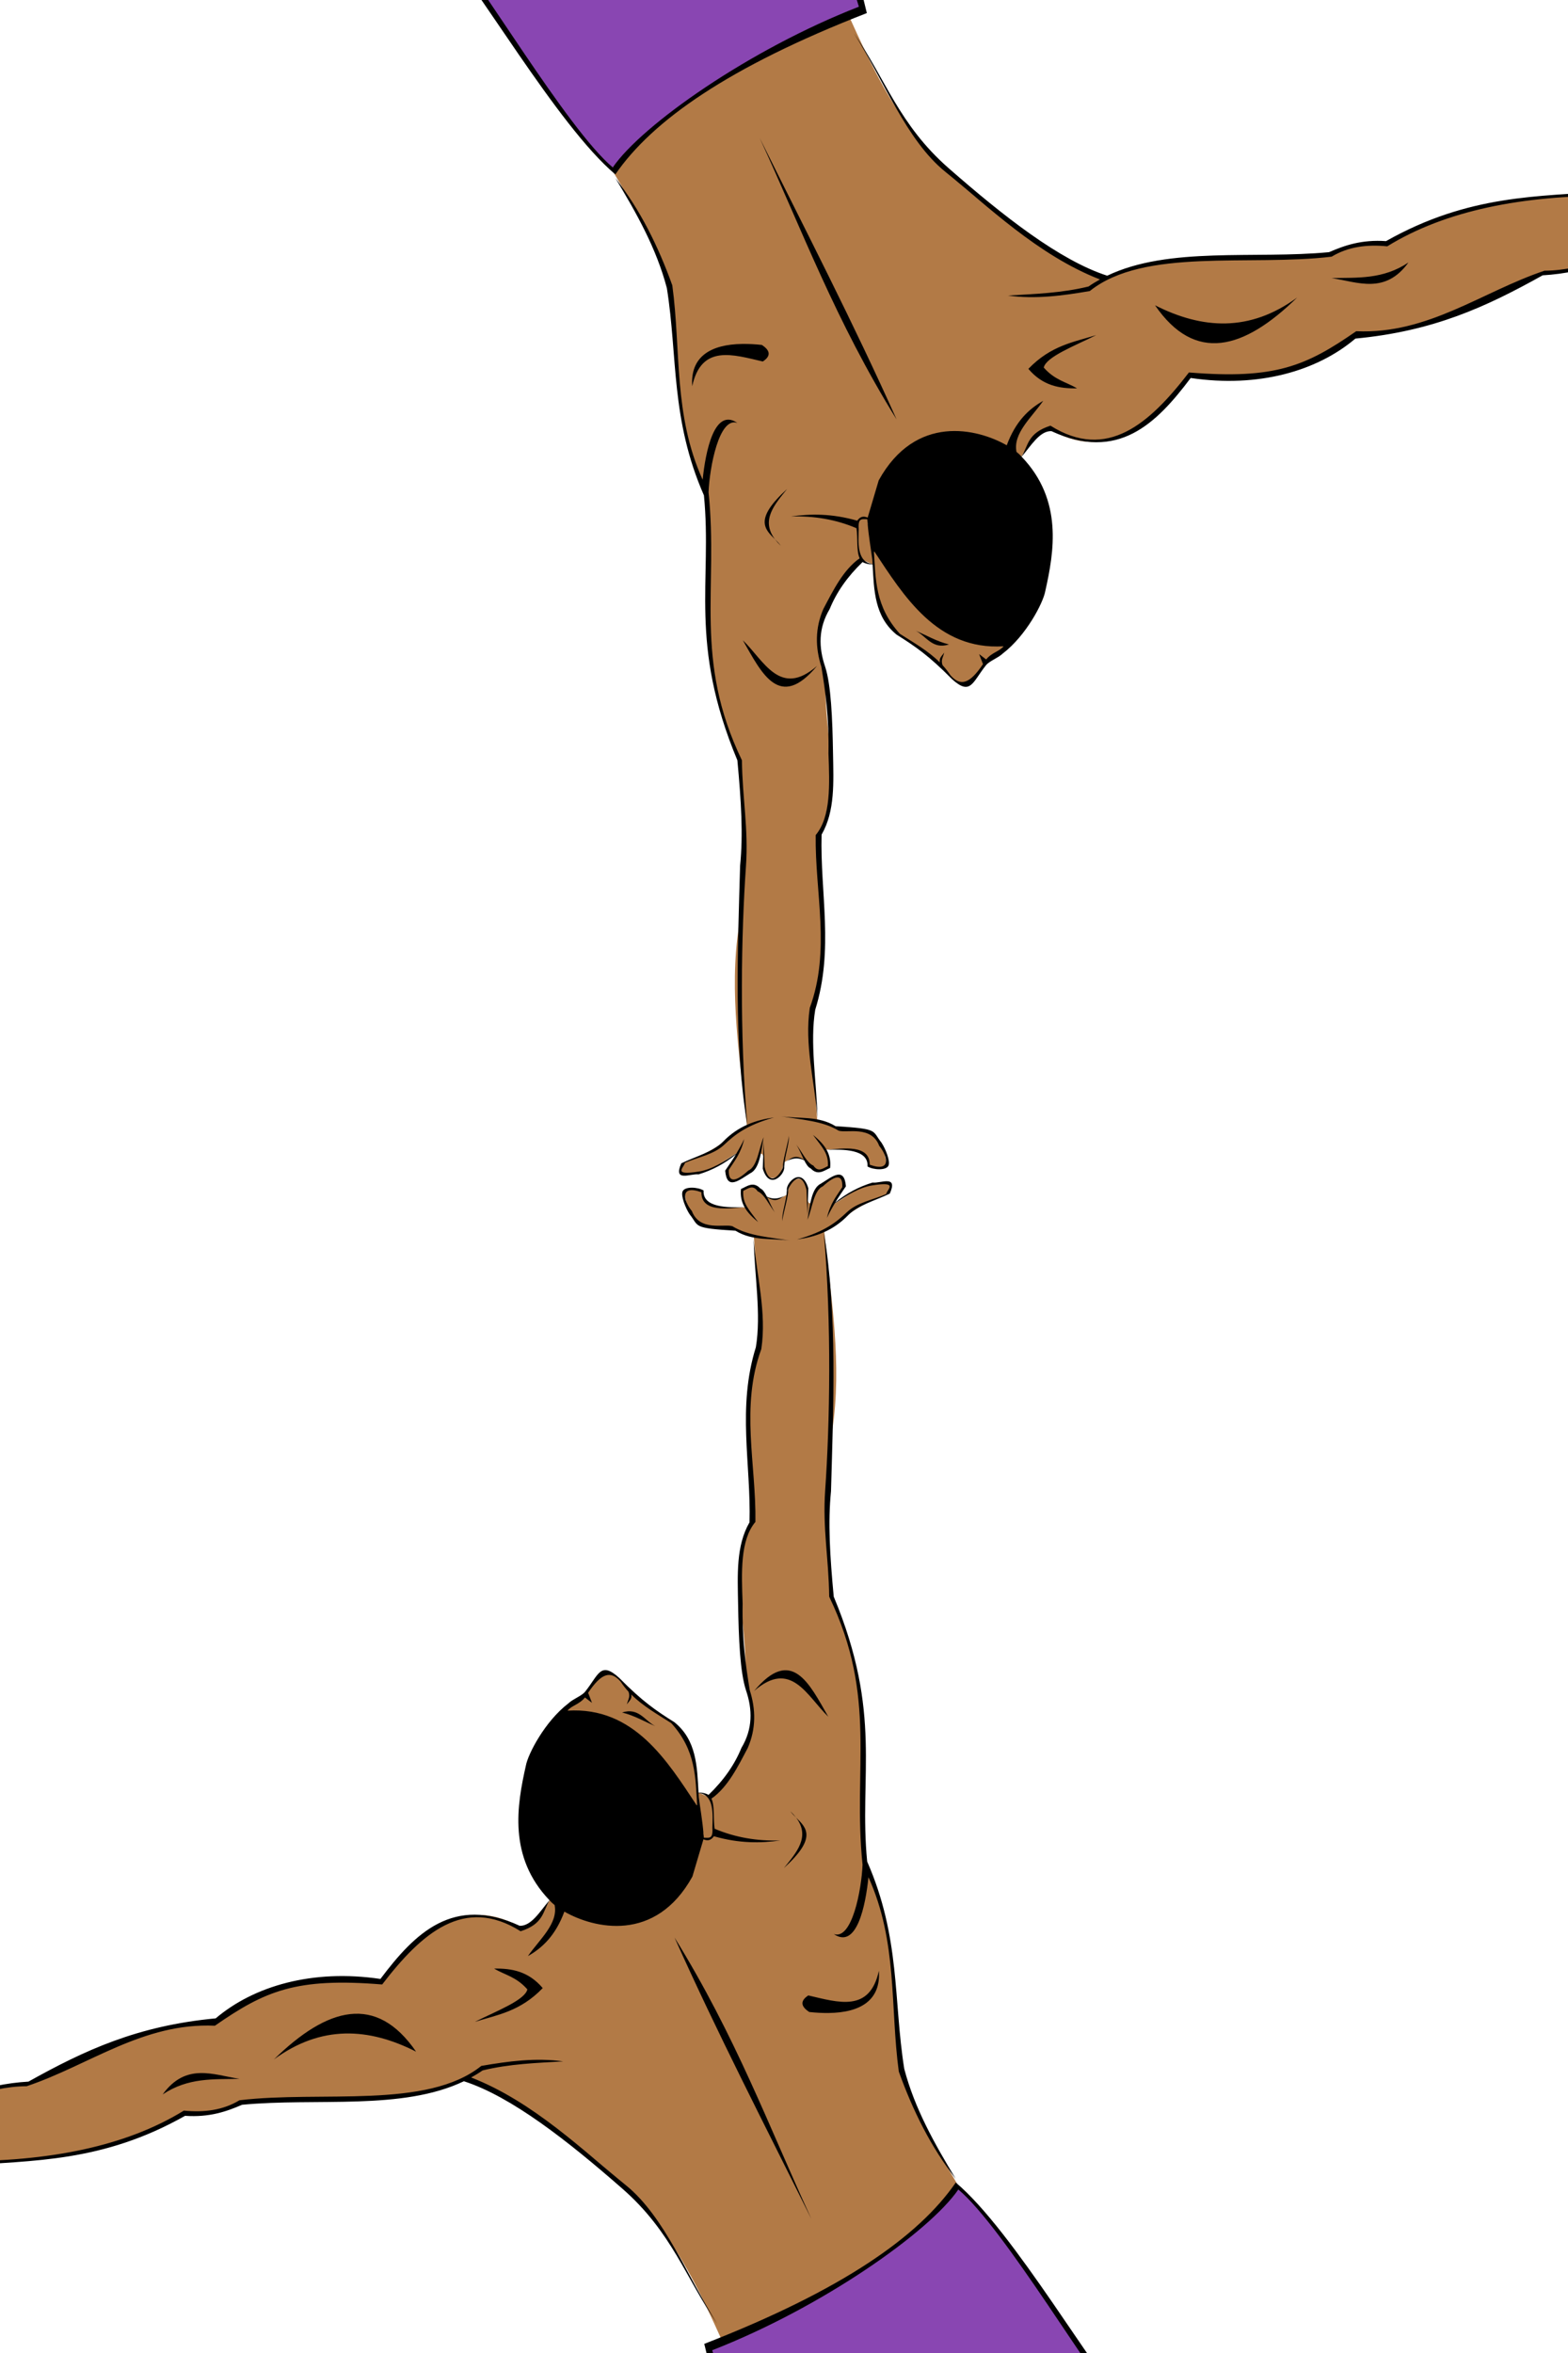 <?xml version="1.0" encoding="UTF-8" standalone="no"?>
<!-- Created with Inkscape (http://www.inkscape.org/) -->

<svg
   xmlns:dc="http://purl.org/dc/elements/1.1/"
   xmlns:cc="http://creativecommons.org/ns#"
   xmlns:rdf="http://www.w3.org/1999/02/22-rdf-syntax-ns#"
   xmlns:svg="http://www.w3.org/2000/svg"
   xmlns="http://www.w3.org/2000/svg"
   xmlns:sodipodi="http://sodipodi.sourceforge.net/DTD/sodipodi-0.dtd"
   xmlns:inkscape="http://www.inkscape.org/namespaces/inkscape"
   id="svg3085"
   version="1.1"
   inkscape:version="0.48.4 r9939"
   width="100"
   height="150"
   sodipodi:docname="Acrobat.svg">
  <defs
     id="defs3089" />
  <sodipodi:namedview
     pagecolor="#ffffff"
     bordercolor="#666666"
     borderopacity="1"
     objecttolerance="10"
     gridtolerance="10"
     guidetolerance="10"
     inkscape:pageopacity="0"
     inkscape:pageshadow="2"
     inkscape:window-width="1366"
     inkscape:window-height="709"
     id="namedview3087"
     showgrid="false"
     inkscape:zoom="2.8284271"
     inkscape:cx="32.216976"
     inkscape:cy="58.046194"
     inkscape:window-x="0"
     inkscape:window-y="27"
     inkscape:window-maximized="1"
     inkscape:current-layer="g3047"
     fit-margin-top="20"
     fit-margin-left="5"
     fit-margin-right="5"
     fit-margin-bottom="20" />
  <g
     id="g3047"
     transform="matrix(0.118,0,0,0.118,-2.11,15.73)">
    <g
       id="g3057"
       transform="matrix(1.309,0,0,1.326,-136.77,-164.01)">
      <g
         id="g4053"
         transform="matrix(0.831,0,0,0.831,133.819,-475.742)">
        <path
           sodipodi:nodetypes="ccscccccccccccccccccccsscccccccscccsccsccccccccscccc"
           inkscape:connector-curvature="0"
           id="path4049"
           d="m 285.614,684.276 c 33.586,-47.779 77.032,-53.608 117.077,-76.628 11.14,24.232 21.726,47.567 43.104,70.608 18.119,19.528 44.364,38.62 83.636,57.93 44.822,-14.122 75.094,-7.46 112.358,-10.786 8.421,-4.15 18.245,-6.336 29.663,-6.292 33.147,-20.123 70.654,-21.561 107.864,-24.269 16.073,-8.126 31.945,-16.604 50.336,-20.674 5.643,-2.398 10.902,-5.944 17.078,-6.741 10.382,-2.003 16.217,-1.861 10.786,3.595 5.209,-0.265 9.294,-0.642 9.775,3.82 3.783,-1.161 8.392,-2.441 10.449,1.573 1.404,-0.054 2.932,-0.495 3.371,2.472 -5.039,10.68 -21.636,19.754 -37.078,28.988 -12.884,2.334 -25.767,2.119 -38.651,7.64 -20.308,13.611 -38.987,16.907 -57.527,19.326 -30.24,11.23 -57.865,29.086 -92.134,30.112 -23.972,14.304 -49.401,25.606 -83.145,19.775 -20.285,22.135 -40.64,44.002 -71.46,25.168 -6.082,5.431 -11.135,11.05 -13.932,17.078 l -7.191,90.785 -9.438,8.09 c -3.333,6.11 -7.251,7.295 -9.999,9.227 -3.628,2.551 -7.365,-2.98 -11.196,-7.561 -2.562,-3.064 -5.893,-5.76 -8.917,-8.407 -19.081,-8.069 -24.566,-23.594 -25.168,-41.797 l -7.191,-3.146 c -14.389,15.281 -25.883,32.081 -16.629,59.774 -1.437,25.335 9.484,54.04 -4.494,75.954 -0.748,28.988 9.993,56.062 -3.595,87.19 l 3.793,52.134 c 3.178,1.867 7.094,4.145 10.835,4.096 10.691,-0.139 21.067,1.564 22.748,13.25 0.156,2.357 3.988,8.309 -8.09,5.175 0.341,-7.905 -7.895,-8.403 -21.144,-7.745 3.7,6.735 1.004,11.15 -4.037,10.229 -1.508,-0.275 -3.451,-1.274 -6.563,-5.204 -5.479,-2.055 -7.818,-0.144 -10.233,1.244 -1.36,5.873 -3.179,8.275 -7.273,7.479 -2.153,-0.419 -3.398,-6.167 -2.957,-10.367 -0.653,-2.121 -1.306,-1.153 -1.959,-1.123 l -2.322,5.754 c -3.777,2.782 -14.659,14.198 -13.456,1.03 l 4.646,-7.316 c -6.573,3.427 -11.677,8.726 -20.326,9.511 -10.753,1.886 -7.87,-1.726 -5.897,-4.971 11.094,-3.381 21.207,-10.9 31.093,-18.134 -3.298,-32.082 -9.03,-65.126 -3.966,-97.516 4.449,-28.457 1.675,-55.235 0.053,-81.571 C 327.586,930.901 334.417,884.485 331.681,839.555 314.013,809.739 319.075,771.658 313.254,737.534 306.067,717.756 295.695,701.161 285.614,684.276 z"
           style="fill:#b27a46;fill-opacity:1;stroke:none" />
        <path
           sodipodi:nodetypes="ccccc"
           inkscape:connector-curvature="0"
           id="path4051"
           d="m 201.552,572.957 c 18.287,24.143 58.596,87.138 83.388,110.196 35.408,-36.262 79.676,-58.127 124.493,-79.1 -5.604,-18.449 -14.951,-43.501 -48.089,-38.943 -43.895,5.055 -115.897,-4.645 -159.792,7.847 z"
           style="fill:#8946b2;fill-opacity:1;stroke:none" />
        <path
           style="fill:#000000;fill-opacity:1;stroke:none"
           d="m 448.41,-9.063 1.271,5.557 c 5.307,1.395 14.082,-0.677 23.162,29.663 -45.163,17.349 -89.576,48.151 -101.656,65.5 C 352.108,75.806 315.39,13.749 302.125,-0.312 c 0,0 -2.884,-4.672 -4.312,-1.438 C 314.575,16.018 348.141,74.471 372.25,94.5 387.514,72.577 419.055,50.673 476.125,28.75 467.233,-8.601 463.821,-0.599 448.41,-9.063 z M 470.719,36.875 c 12.398,19.177 21.633,43.605 37.781,56.531 17.019,13.531 38.186,34.05 63.906,43.906 -1.62,0.882 -3.192,1.828 -4.719,2.875 -11.098,2.687 -22.183,3.029 -33.281,3.688 11.298,1.554 22.553,0.076 33.812,-1.844 22.473,-17.781 66.05,-9.977 99.875,-14 6.891,-4.109 14.671,-5.032 22.969,-4.219 24.066,-14.635 55.834,-20.78 93.281,-20.625 11.15,-7.912 23.047,-14.321 37,-16.625 9.98,-2.852 2.844,-3.069 16.594,-7.281 10.629,-1.265 11.924,-0.624 8.188,3.406 -8.717,3.181 -16.003,7.184 -22.969,11.375 7.694,-4.3 15.921,-7.595 23.781,-11.562 -0.124,0.161 0.132,0.272 0.656,0.219 1.991,-0.203 5.202,-0.96 6.312,1.406 0.117,0.248 0.131,0.326 0.156,0.5 0.131,0.888 0.378,1.188 0.625,1.219 0.02,0.003 0.04,-1.06e-4 0.062,0 -10.355,5.032 -20.575,8.833 -31.281,17.25 l 31.438,-17.25 c 0.171,-0.035 0.356,-0.122 0.531,-0.219 2.795,-0.089 6.064,-1.413 7.281,0.75 -11.037,8.255 -25.345,17.827 -28.594,22.875 8.044,-6.691 19.724,-14.822 30,-22.406 2.332,0.478 2.396,1.843 1.156,3.75 -8.187,10.53 -20.682,15.281 -31.562,22.219 -21.769,1.35 -23.656,3.86 -29.344,6.156 10.239,-3.728 20.95,-4.195 31.594,-5.031 10.249,-7.445 20.85,-12.205 30.656,-23.188 0.592,-1.874 1.232,-3.936 -2.812,-5.031 -1.643,-1.817 -6.108,-1.902 -7.844,-0.656 -0.03,-0.05 -0.107,-0.086 -0.25,-0.094 -0.193,-2.096 -2.727,-3.166 -4.281,-3.219 -2.033,0.046 -3.247,0.226 -3.906,0.438 4.524,-5.374 -5.27,-4.416 -9.531,-4.094 l -17.219,6.938 c -13.975,1.44 -25.431,9.25 -38,16.312 -29.462,2.22 -58.044,1.292 -92.219,20.344 -10.012,-0.676 -16.995,1.7 -23.531,4.5 -30.715,2.909 -66.077,-2.457 -91.625,9.594 C 555.74,129.518 532.514,111.487 510.062,92.094 489.397,74.314 483.699,55.295 470.719,36.875 z m 352.438,57.188 c -2.128,1.189 -4.225,2.432 -6.25,3.812 2.068,-1.276 4.153,-2.551 6.25,-3.812 z M 431.875,79.656 c 17.651,37.827 31.187,74.296 56.531,114.688 C 470.601,155.074 450.989,117.617 431.875,79.656 z M 372.25,96 c 8.72,14.227 16.977,28.654 21.281,44.844 4.518,27.954 1.521,53.423 15.312,84.469 3.482,35.138 -6.451,60.023 13.812,107.969 1.579,16.679 2.422,30.124 1.125,42.969 -0.968,34.438 -2.691,72.027 2.969,105.531 -3.296,-37.841 -2.469,-78.111 -0.562,-105.156 1.104,-15.655 -1.467,-27.65 -1.656,-43.344 -20.086,-41.211 -9.646,-69.848 -13.781,-109.25 0.41,-10.051 4.328,-30.909 11.906,-28.25 -9.521,-6.406 -13.157,11.657 -14.344,23.156 -12.129,-26.404 -8.898,-52.815 -12.531,-79.219 C 389.975,123.785 382.534,108.949 372.25,96 z m 54.5,385.781 c -3.432,1.499 -6.841,3.677 -10.062,6.969 -4.12,4.134 -11.294,5.977 -17.188,8.781 -3.524,7.835 3.746,4.095 7.125,4.5 5.567,-1.66 10.733,-4.339 15.438,-8.156 -1.371,2.218 -2.891,4.407 -4.438,6.625 0.68,8.267 5.777,3.854 10.281,1.125 3.934,-1.821 4.525,-8.631 5.594,-14.75 -2.013,4.73 -2.564,11.987 -6.344,13.625 -5.276,4.753 -8.318,5.033 -8.031,-0.344 2.35,-3.592 4.937,-6.582 6.344,-12.531 -0.925,1.977 -2.04,3.961 -3.25,5.938 -5.002,3.148 -9.977,6.459 -15.438,7.312 -11.164,1.771 -6.178,-1.603 -5.781,-3.531 5.447,-2.375 11.811,-3.342 16.125,-7.312 4.23,-3.892 8.879,-7.925 20.688,-11.188 -3.637,0.498 -7.371,1.325 -11.062,2.938 z m 378.969,-363.75 C 789.152,125.889 772.567,133.681 756,133.75 c -25.845,8.56 -48.087,25.997 -77.75,24.656 -20.707,14.183 -33.445,19.698 -69.094,16.812 -16.372,21.039 -33.914,36.144 -57.188,21.688 -9.637,3.057 -9.13,8.175 -11.938,12.625 -0.251,-0.258 -0.49,-0.525 -0.75,-0.781 -0.377,-0.366 -0.84,-0.757 -1.344,-1.156 -1.535,-7.577 6.261,-14.024 11.031,-20.812 -6.024,3.374 -11.414,8.417 -15.062,18.125 -12.174,-6.88 -37.649,-12.887 -52.875,14.281 l -4.562,15.188 c -1.56,-0.66 -3.032,-0.597 -4.312,1.25 -10.538,-2.978 -19.293,-2.844 -27.438,-1.719 9.475,-0.279 18.548,1.17 27.125,4.781 0.615,3.878 -0.099,9.282 1.312,12.25 -6.803,4.78 -10.807,12.862 -15,20.688 -3.438,7.849 -3.349,15.683 -0.812,23.531 1.678,10.175 3.219,20.728 2.938,35.312 0.476,12.842 1.041,25.782 -5.281,33.281 -0.339,23.484 6.296,46.954 -2.438,70.438 -2.251,14.885 1.906,29.771 3.188,44.656 -0.411,-14.686 -3.192,-30.553 -0.938,-43.906 7.803,-24.642 1.967,-47.61 2.625,-71.375 5.625,-9.595 4.919,-21.472 4.719,-33.25 -0.239,-14.051 -0.818,-27.821 -3.25,-35.156 -2.702,-7.847 -2.879,-15.684 1.875,-23.531 2.756,-6.69 7.183,-13.075 13.594,-19.156 0.742,0.524 2.589,1.046 4.125,0.938 0.576,10.585 0.784,21.349 9.906,28.656 7.841,4.86 13.35,8.603 22.75,18 7.858,7.123 8.538,1.43 14.156,-5.5 1.457,-1.797 4.948,-2.914 6.969,-4.812 9.698,-7.342 16.671,-20.663 17.531,-25.375 3.634,-15.985 7.412,-37.153 -9.75,-54.812 3.884,-4.526 7.465,-10.574 12.281,-10.438 27.424,12.484 43.198,-2.836 57.531,-21.656 28.082,4.118 52.278,-2.869 68.031,-16.062 32.272,-3.005 53.957,-12.904 77.344,-25.781 18.42,-1.042 35.035,-7.593 50.469,-17.594 z m -105.906,12.375 c -10.569,6.981 -21.149,6.117 -31.719,6.344 10.916,1.695 22.143,6.7 31.719,-6.344 z m -45.969,14.281 c -19.553,14.124 -39.134,12.946 -58.688,3.156 16.462,23.671 36.6,18.175 58.688,-3.156 z m -83,15.312 c -9.336,2.87 -18.664,4.188 -28,13.75 5.855,6.837 12.842,8.086 20.094,7.938 -4.58,-2.645 -9.17,-3.325 -13.75,-8.469 1.024,-4.404 12.738,-8.815 21.656,-13.219 z m -146.031,3.594 c -13.382,0.159 -21.648,5.305 -20.812,17.219 3.785,-17.161 16.786,-12.875 29.156,-10.062 3.473,-2.242 3.095,-4.508 -0.406,-6.75 -2.801,-0.302 -5.459,-0.436 -7.938,-0.406 z m 18.406,59.094 c -13.8,12.348 -9.271,16.383 -5.031,20.531 -5.95,-7.792 -0.21,-14.138 5.031,-20.531 z m -5.031,20.531 c 0.662,0.866 1.438,1.72 2.406,2.625 -0.686,-0.939 -1.534,-1.771 -2.406,-2.625 z M 474.75,235 c 0.457,-0.01 0.99,0.032 1.531,0.031 l 0.25,2 c -0.018,-0.007 -0.044,-0.025 -0.062,-0.031 0.397,4.88 1.338,10.063 1.906,14.406 0.039,0.623 0.091,1.25 0.125,1.875 -6.675,-0.706 -5.868,-9.129 -5.719,-14.219 -0.26,-3.532 0.597,-4.033 1.969,-4.062 z m 4.281,12.875 c 0.021,0.031 0.042,0.094 0.062,0.125 -0.015,0.005 -0.047,-0.005 -0.062,0 -0.002,-0.034 0.002,-0.091 0,-0.125 z m 0.219,0.344 c 12.039,17.902 25.842,40.302 53.344,38.594 -1.54,2.03 -4.906,2.53 -7.188,5.375 L 522.5,290 l 1.594,4.094 c -5.624,8.285 -9.376,9.064 -13.438,4.531 -0.982,-1.469 -2.062,-2.818 -3.219,-4.062 -0.921,-2.215 0.346,-3.487 0.625,-5.188 -0.746,1.268 -2.269,2.162 -1.75,4.062 -4.831,-4.755 -10.814,-8.072 -16.531,-11.688 -10.291,-11.134 -9.998,-22.309 -10.719,-33.375 0.067,-0.054 0.12,-0.102 0.188,-0.156 z M 496.344,280.5 c 4.376,2.206 6.84,7.735 13.719,5.562 -5.169,-1.261 -9.175,-3.677 -13.719,-5.562 z m -71.438,3.844 c 7.799,13.449 15.127,28.908 30.656,10.469 -15.282,13.165 -21.916,-2.139 -30.656,-10.469 z m 15.719,194 c 8.228,1.448 17.027,1.762 23.906,5.906 3.346,1.037 13.514,-2.256 16.719,6.188 3.437,4.059 5.218,10.918 -3.938,7.656 0.084,-8.401 -11.278,-6.632 -17.719,-6.031 6.538,-0.267 17.302,-0.375 16.812,6.75 2.374,1.415 7.713,1.731 8.656,-0.344 0.838,-1.844 -1.244,-6.905 -2.875,-9.344 -4.07,-5.009 -0.868,-5.627 -18.969,-6.719 -7.125,-4.353 -15.174,-2.946 -22.594,-4.062 z m 13.25,7.594 c 3.942,5.239 6.484,7.557 6.156,12.719 -1.993,0.895 -3.976,2.699 -5.969,-0.188 -2.8,-1.133 -4.741,-5.675 -7.094,-8.594 1.186,1.759 2.149,4.154 3.156,6.156 -3.574,-2.262 -5.232,-0.547 -7.156,0.656 2.175,-1.121 4.456,-1.724 7.281,-0.406 0.828,1.612 1.685,2.935 2.688,3.312 2.989,3.157 5.602,0.823 8.031,-0.188 0.557,-5.536 -1.934,-9.355 -7.094,-13.469 z m -9.906,0.375 c -0.879,4.814 -2.572,10.19 -2.5,12.625 0.044,1.11 -5.118,9.963 -7.562,0.094 L 433.5,488.75 l -0.344,11 c 2.805,9.115 9.284,2.083 8.844,-0.719 0.192,-4.773 1.936,-8.419 1.969,-12.719 z"
           transform="matrix(1.203,0,0,1.203,-160.946,572.181)"
           id="path3095"
           inkscape:connector-curvature="0"
           sodipodi:nodetypes="cccccccccccccccccccccccsscccccccccccccccccccccccccccccccccccccccsccccccscccccccccccccccsccccccccccccccccccccccccsccccccscccccccccccccccccccscccsccccccsccccccsccccccccccccccccccccccccccccccccccccccccccccccccc" />
      </g>
      <g
         id="g4053-6"
         transform="matrix(-0.831,0,0,-0.831,751.161,1482.321)">
        <path
           sodipodi:nodetypes="ccscccccccccccccccccccsscccccccscccsccsccccccccscccc"
           inkscape:connector-curvature="0"
           id="path4049-3"
           d="m 285.614,684.276 c 33.586,-47.779 77.032,-53.608 117.077,-76.628 11.14,24.232 21.726,47.567 43.104,70.608 18.119,19.528 44.364,38.62 83.636,57.93 44.822,-14.122 75.094,-7.46 112.358,-10.786 8.421,-4.15 18.245,-6.336 29.663,-6.292 33.147,-20.123 70.654,-21.561 107.864,-24.269 16.073,-8.126 31.945,-16.604 50.336,-20.674 5.643,-2.398 10.902,-5.944 17.078,-6.741 10.382,-2.003 16.217,-1.861 10.786,3.595 5.209,-0.265 9.294,-0.642 9.775,3.82 3.783,-1.161 8.392,-2.441 10.449,1.573 1.404,-0.054 2.932,-0.495 3.371,2.472 -5.039,10.68 -21.636,19.754 -37.078,28.988 -12.884,2.334 -25.767,2.119 -38.651,7.64 -20.308,13.611 -38.987,16.907 -57.527,19.326 -30.24,11.23 -57.865,29.086 -92.134,30.112 -23.972,14.304 -49.401,25.606 -83.145,19.775 -20.285,22.135 -40.64,44.002 -71.46,25.168 -6.082,5.431 -11.135,11.05 -13.932,17.078 l -7.191,90.785 -9.438,8.09 c -3.333,6.11 -7.251,7.295 -9.999,9.227 -3.628,2.551 -7.365,-2.98 -11.196,-7.561 -2.562,-3.064 -5.893,-5.76 -8.917,-8.407 -19.081,-8.069 -24.566,-23.594 -25.168,-41.797 l -7.191,-3.146 c -14.389,15.281 -25.883,32.081 -16.629,59.774 -1.437,25.335 9.484,54.04 -4.494,75.954 -0.748,28.988 9.993,56.062 -3.595,87.19 l 3.793,52.134 c 3.178,1.867 7.094,4.145 10.835,4.096 10.691,-0.139 21.067,1.564 22.748,13.25 0.156,2.357 3.988,8.309 -8.09,5.175 0.341,-7.905 -7.895,-8.403 -21.144,-7.745 3.7,6.735 1.004,11.15 -4.037,10.229 -1.508,-0.275 -3.451,-1.274 -6.563,-5.204 -5.479,-2.055 -7.818,-0.144 -10.233,1.244 -1.36,5.873 -3.179,8.275 -7.273,7.479 -2.153,-0.419 -3.398,-6.167 -2.957,-10.367 -0.653,-2.121 -1.306,-1.153 -1.959,-1.123 l -2.322,5.754 c -3.777,2.782 -14.659,14.198 -13.456,1.03 l 4.646,-7.316 c -6.573,3.427 -11.677,8.726 -20.326,9.511 -10.753,1.886 -7.87,-1.726 -5.897,-4.971 11.094,-3.381 21.207,-10.9 31.093,-18.134 -3.298,-32.082 -9.03,-65.126 -3.966,-97.516 4.449,-28.457 1.675,-55.235 0.053,-81.571 C 327.586,930.901 334.417,884.485 331.681,839.555 314.013,809.739 319.075,771.658 313.254,737.534 306.067,717.756 295.695,701.161 285.614,684.276 z"
           style="fill:#b27a46;fill-opacity:1;stroke:none" />
        <path
           sodipodi:nodetypes="ccccc"
           inkscape:connector-curvature="0"
           id="path4051-0"
           d="m 201.552,572.957 c 18.287,24.143 58.596,87.138 83.388,110.196 35.408,-36.262 79.676,-58.127 124.493,-79.1 -5.604,-18.449 -14.951,-43.501 -48.089,-38.943 -43.895,5.055 -115.897,-4.645 -159.792,7.847 z"
           style="fill:#8946b2;fill-opacity:1;stroke:none" />
        <path
           style="fill:#000000;fill-opacity:1;stroke:none"
           d="m 448.41,-9.063 1.271,5.557 c 5.307,1.395 14.082,-0.677 23.162,29.663 -45.163,17.349 -89.576,48.151 -101.656,65.5 C 352.108,75.806 315.39,13.749 302.125,-0.312 c 0,0 -2.884,-4.672 -4.312,-1.438 C 314.575,16.018 348.141,74.471 372.25,94.5 387.514,72.577 419.055,50.673 476.125,28.75 467.233,-8.601 463.821,-0.599 448.41,-9.063 z M 470.719,36.875 c 12.398,19.177 21.633,43.605 37.781,56.531 17.019,13.531 38.186,34.05 63.906,43.906 -1.62,0.882 -3.192,1.828 -4.719,2.875 -11.098,2.687 -22.183,3.029 -33.281,3.688 11.298,1.554 22.553,0.076 33.812,-1.844 22.473,-17.781 66.05,-9.977 99.875,-14 6.891,-4.109 14.671,-5.032 22.969,-4.219 24.066,-14.635 55.834,-20.78 93.281,-20.625 11.15,-7.912 23.047,-14.321 37,-16.625 9.98,-2.852 2.844,-3.069 16.594,-7.281 10.629,-1.265 11.924,-0.624 8.188,3.406 -8.717,3.181 -16.003,7.184 -22.969,11.375 7.694,-4.3 15.921,-7.595 23.781,-11.562 -0.124,0.161 0.132,0.272 0.656,0.219 1.991,-0.203 5.202,-0.96 6.312,1.406 0.117,0.248 0.131,0.326 0.156,0.5 0.131,0.888 0.378,1.188 0.625,1.219 0.02,0.003 0.04,-1.06e-4 0.062,0 -10.355,5.032 -20.575,8.833 -31.281,17.25 l 31.438,-17.25 c 0.171,-0.035 0.356,-0.122 0.531,-0.219 2.795,-0.089 6.064,-1.413 7.281,0.75 -11.037,8.255 -25.345,17.827 -28.594,22.875 8.044,-6.691 19.724,-14.822 30,-22.406 2.332,0.478 2.396,1.843 1.156,3.75 -8.187,10.53 -20.682,15.281 -31.562,22.219 -21.769,1.35 -23.656,3.86 -29.344,6.156 10.239,-3.728 20.95,-4.195 31.594,-5.031 10.249,-7.445 20.85,-12.205 30.656,-23.188 0.592,-1.874 1.232,-3.936 -2.812,-5.031 -1.643,-1.817 -6.108,-1.902 -7.844,-0.656 -0.03,-0.05 -0.107,-0.086 -0.25,-0.094 -0.193,-2.096 -2.727,-3.166 -4.281,-3.219 -2.033,0.046 -3.247,0.226 -3.906,0.438 4.524,-5.374 -5.27,-4.416 -9.531,-4.094 l -17.219,6.938 c -13.975,1.44 -25.431,9.25 -38,16.312 -29.462,2.22 -58.044,1.292 -92.219,20.344 -10.012,-0.676 -16.995,1.7 -23.531,4.5 -30.715,2.909 -66.077,-2.457 -91.625,9.594 C 555.74,129.518 532.514,111.487 510.062,92.094 489.397,74.314 483.699,55.295 470.719,36.875 z m 352.438,57.188 c -2.128,1.189 -4.225,2.432 -6.25,3.812 2.068,-1.276 4.153,-2.551 6.25,-3.812 z M 431.875,79.656 c 17.651,37.827 31.187,74.296 56.531,114.688 C 470.601,155.074 450.989,117.617 431.875,79.656 z M 372.25,96 c 8.72,14.227 16.977,28.654 21.281,44.844 4.518,27.954 1.521,53.423 15.312,84.469 3.482,35.138 -6.451,60.023 13.812,107.969 1.579,16.679 2.422,30.124 1.125,42.969 -0.968,34.438 -2.691,72.027 2.969,105.531 -3.296,-37.841 -2.469,-78.111 -0.562,-105.156 1.104,-15.655 -1.467,-27.65 -1.656,-43.344 -20.086,-41.211 -9.646,-69.848 -13.781,-109.25 0.41,-10.051 4.328,-30.909 11.906,-28.25 -9.521,-6.406 -13.157,11.657 -14.344,23.156 -12.129,-26.404 -8.898,-52.815 -12.531,-79.219 C 389.975,123.785 382.534,108.949 372.25,96 z m 54.5,385.781 c -3.432,1.499 -6.841,3.677 -10.062,6.969 -4.12,4.134 -11.294,5.977 -17.188,8.781 -3.524,7.835 3.746,4.095 7.125,4.5 5.567,-1.66 10.733,-4.339 15.438,-8.156 -1.371,2.218 -2.891,4.407 -4.438,6.625 0.68,8.267 5.777,3.854 10.281,1.125 3.934,-1.821 4.525,-8.631 5.594,-14.75 -2.013,4.73 -2.564,11.987 -6.344,13.625 -5.276,4.753 -8.318,5.033 -8.031,-0.344 2.35,-3.592 4.937,-6.582 6.344,-12.531 -0.925,1.977 -2.04,3.961 -3.25,5.938 -5.002,3.148 -9.977,6.459 -15.438,7.312 -11.164,1.771 -6.178,-1.603 -5.781,-3.531 5.447,-2.375 11.811,-3.342 16.125,-7.312 4.23,-3.892 8.879,-7.925 20.688,-11.188 -3.637,0.498 -7.371,1.325 -11.062,2.938 z m 378.969,-363.75 C 789.152,125.889 772.567,133.681 756,133.75 c -25.845,8.56 -48.087,25.997 -77.75,24.656 -20.707,14.183 -33.445,19.698 -69.094,16.812 -16.372,21.039 -33.914,36.144 -57.188,21.688 -9.637,3.057 -9.13,8.175 -11.938,12.625 -0.251,-0.258 -0.49,-0.525 -0.75,-0.781 -0.377,-0.366 -0.84,-0.757 -1.344,-1.156 -1.535,-7.577 6.261,-14.024 11.031,-20.812 -6.024,3.374 -11.414,8.417 -15.062,18.125 -12.174,-6.88 -37.649,-12.887 -52.875,14.281 l -4.562,15.188 c -1.56,-0.66 -3.032,-0.597 -4.312,1.25 -10.538,-2.978 -19.293,-2.844 -27.438,-1.719 9.475,-0.279 18.548,1.17 27.125,4.781 0.615,3.878 -0.099,9.282 1.312,12.25 -6.803,4.78 -10.807,12.862 -15,20.688 -3.438,7.849 -3.349,15.683 -0.812,23.531 1.678,10.175 3.219,20.728 2.938,35.312 0.476,12.842 1.041,25.782 -5.281,33.281 -0.339,23.484 6.296,46.954 -2.438,70.438 -2.251,14.885 1.906,29.771 3.188,44.656 -0.411,-14.686 -3.192,-30.553 -0.938,-43.906 7.803,-24.642 1.967,-47.61 2.625,-71.375 5.625,-9.595 4.919,-21.472 4.719,-33.25 -0.239,-14.051 -0.818,-27.821 -3.25,-35.156 -2.702,-7.847 -2.879,-15.684 1.875,-23.531 2.756,-6.69 7.183,-13.075 13.594,-19.156 0.742,0.524 2.589,1.046 4.125,0.938 0.576,10.585 0.784,21.349 9.906,28.656 7.841,4.86 13.35,8.603 22.75,18 7.858,7.123 8.538,1.43 14.156,-5.5 1.457,-1.797 4.948,-2.914 6.969,-4.812 9.698,-7.342 16.671,-20.663 17.531,-25.375 3.634,-15.985 7.412,-37.153 -9.75,-54.812 3.884,-4.526 7.465,-10.574 12.281,-10.438 27.424,12.484 43.198,-2.836 57.531,-21.656 28.082,4.118 52.278,-2.869 68.031,-16.062 32.272,-3.005 53.957,-12.904 77.344,-25.781 18.42,-1.042 35.035,-7.593 50.469,-17.594 z m -105.906,12.375 c -10.569,6.981 -21.149,6.117 -31.719,6.344 10.916,1.695 22.143,6.7 31.719,-6.344 z m -45.969,14.281 c -19.553,14.124 -39.134,12.946 -58.688,3.156 16.462,23.671 36.6,18.175 58.688,-3.156 z m -83,15.312 c -9.336,2.87 -18.664,4.188 -28,13.75 5.855,6.837 12.842,8.086 20.094,7.938 -4.58,-2.645 -9.17,-3.325 -13.75,-8.469 1.024,-4.404 12.738,-8.815 21.656,-13.219 z m -146.031,3.594 c -13.382,0.159 -21.648,5.305 -20.812,17.219 3.785,-17.161 16.786,-12.875 29.156,-10.062 3.473,-2.242 3.095,-4.508 -0.406,-6.75 -2.801,-0.302 -5.459,-0.436 -7.938,-0.406 z m 18.406,59.094 c -13.8,12.348 -9.271,16.383 -5.031,20.531 -5.95,-7.792 -0.21,-14.138 5.031,-20.531 z m -5.031,20.531 c 0.662,0.866 1.438,1.72 2.406,2.625 -0.686,-0.939 -1.534,-1.771 -2.406,-2.625 z M 474.75,235 c 0.457,-0.01 0.99,0.032 1.531,0.031 l 0.25,2 c -0.018,-0.007 -0.044,-0.025 -0.062,-0.031 0.397,4.88 1.338,10.063 1.906,14.406 0.039,0.623 0.091,1.25 0.125,1.875 -6.675,-0.706 -5.868,-9.129 -5.719,-14.219 -0.26,-3.532 0.597,-4.033 1.969,-4.062 z m 4.281,12.875 c 0.021,0.031 0.042,0.094 0.062,0.125 -0.015,0.005 -0.047,-0.005 -0.062,0 -0.002,-0.034 0.002,-0.091 0,-0.125 z m 0.219,0.344 c 12.039,17.902 25.842,40.302 53.344,38.594 -1.54,2.03 -4.906,2.53 -7.188,5.375 L 522.5,290 l 1.594,4.094 c -5.624,8.285 -9.376,9.064 -13.438,4.531 -0.982,-1.469 -2.062,-2.818 -3.219,-4.062 -0.921,-2.215 0.346,-3.487 0.625,-5.188 -0.746,1.268 -2.269,2.162 -1.75,4.062 -4.831,-4.755 -10.814,-8.072 -16.531,-11.688 -10.291,-11.134 -9.998,-22.309 -10.719,-33.375 0.067,-0.054 0.12,-0.102 0.188,-0.156 z M 496.344,280.5 c 4.376,2.206 6.84,7.735 13.719,5.562 -5.169,-1.261 -9.175,-3.677 -13.719,-5.562 z m -71.438,3.844 c 7.799,13.449 15.127,28.908 30.656,10.469 -15.282,13.165 -21.916,-2.139 -30.656,-10.469 z m 15.719,194 c 8.228,1.448 17.027,1.762 23.906,5.906 3.346,1.037 13.514,-2.256 16.719,6.188 3.437,4.059 5.218,10.918 -3.938,7.656 0.084,-8.401 -11.278,-6.632 -17.719,-6.031 6.538,-0.267 17.302,-0.375 16.812,6.75 2.374,1.415 7.713,1.731 8.656,-0.344 0.838,-1.844 -1.244,-6.905 -2.875,-9.344 -4.07,-5.009 -0.868,-5.627 -18.969,-6.719 -7.125,-4.353 -15.174,-2.946 -22.594,-4.062 z m 13.25,7.594 c 3.942,5.239 6.484,7.557 6.156,12.719 -1.993,0.895 -3.976,2.699 -5.969,-0.188 -2.8,-1.133 -4.741,-5.675 -7.094,-8.594 1.186,1.759 2.149,4.154 3.156,6.156 -3.574,-2.262 -5.232,-0.547 -7.156,0.656 2.175,-1.121 4.456,-1.724 7.281,-0.406 0.828,1.612 1.685,2.935 2.688,3.312 2.989,3.157 5.602,0.823 8.031,-0.188 0.557,-5.536 -1.934,-9.355 -7.094,-13.469 z m -9.906,0.375 c -0.879,4.814 -2.572,10.19 -2.5,12.625 0.044,1.11 -5.118,9.963 -7.562,0.094 L 433.5,488.75 l -0.344,11 c 2.805,9.115 9.284,2.083 8.844,-0.719 0.192,-4.773 1.936,-8.419 1.969,-12.719 z"
           transform="matrix(1.203,0,0,1.203,-160.946,572.181)"
           id="path3095-8"
           inkscape:connector-curvature="0"
           sodipodi:nodetypes="cccccccccccccccccccccccsscccccccccccccccccccccccccccccccccccccccsccccccscccccccccccccccsccccccccccccccccccccccccsccccccscccccccccccccccccccscccsccccccsccccccsccccccccccccccccccccccccccccccccccccccccccccccccc" />
      </g>
    </g>
  </g>
</svg>
